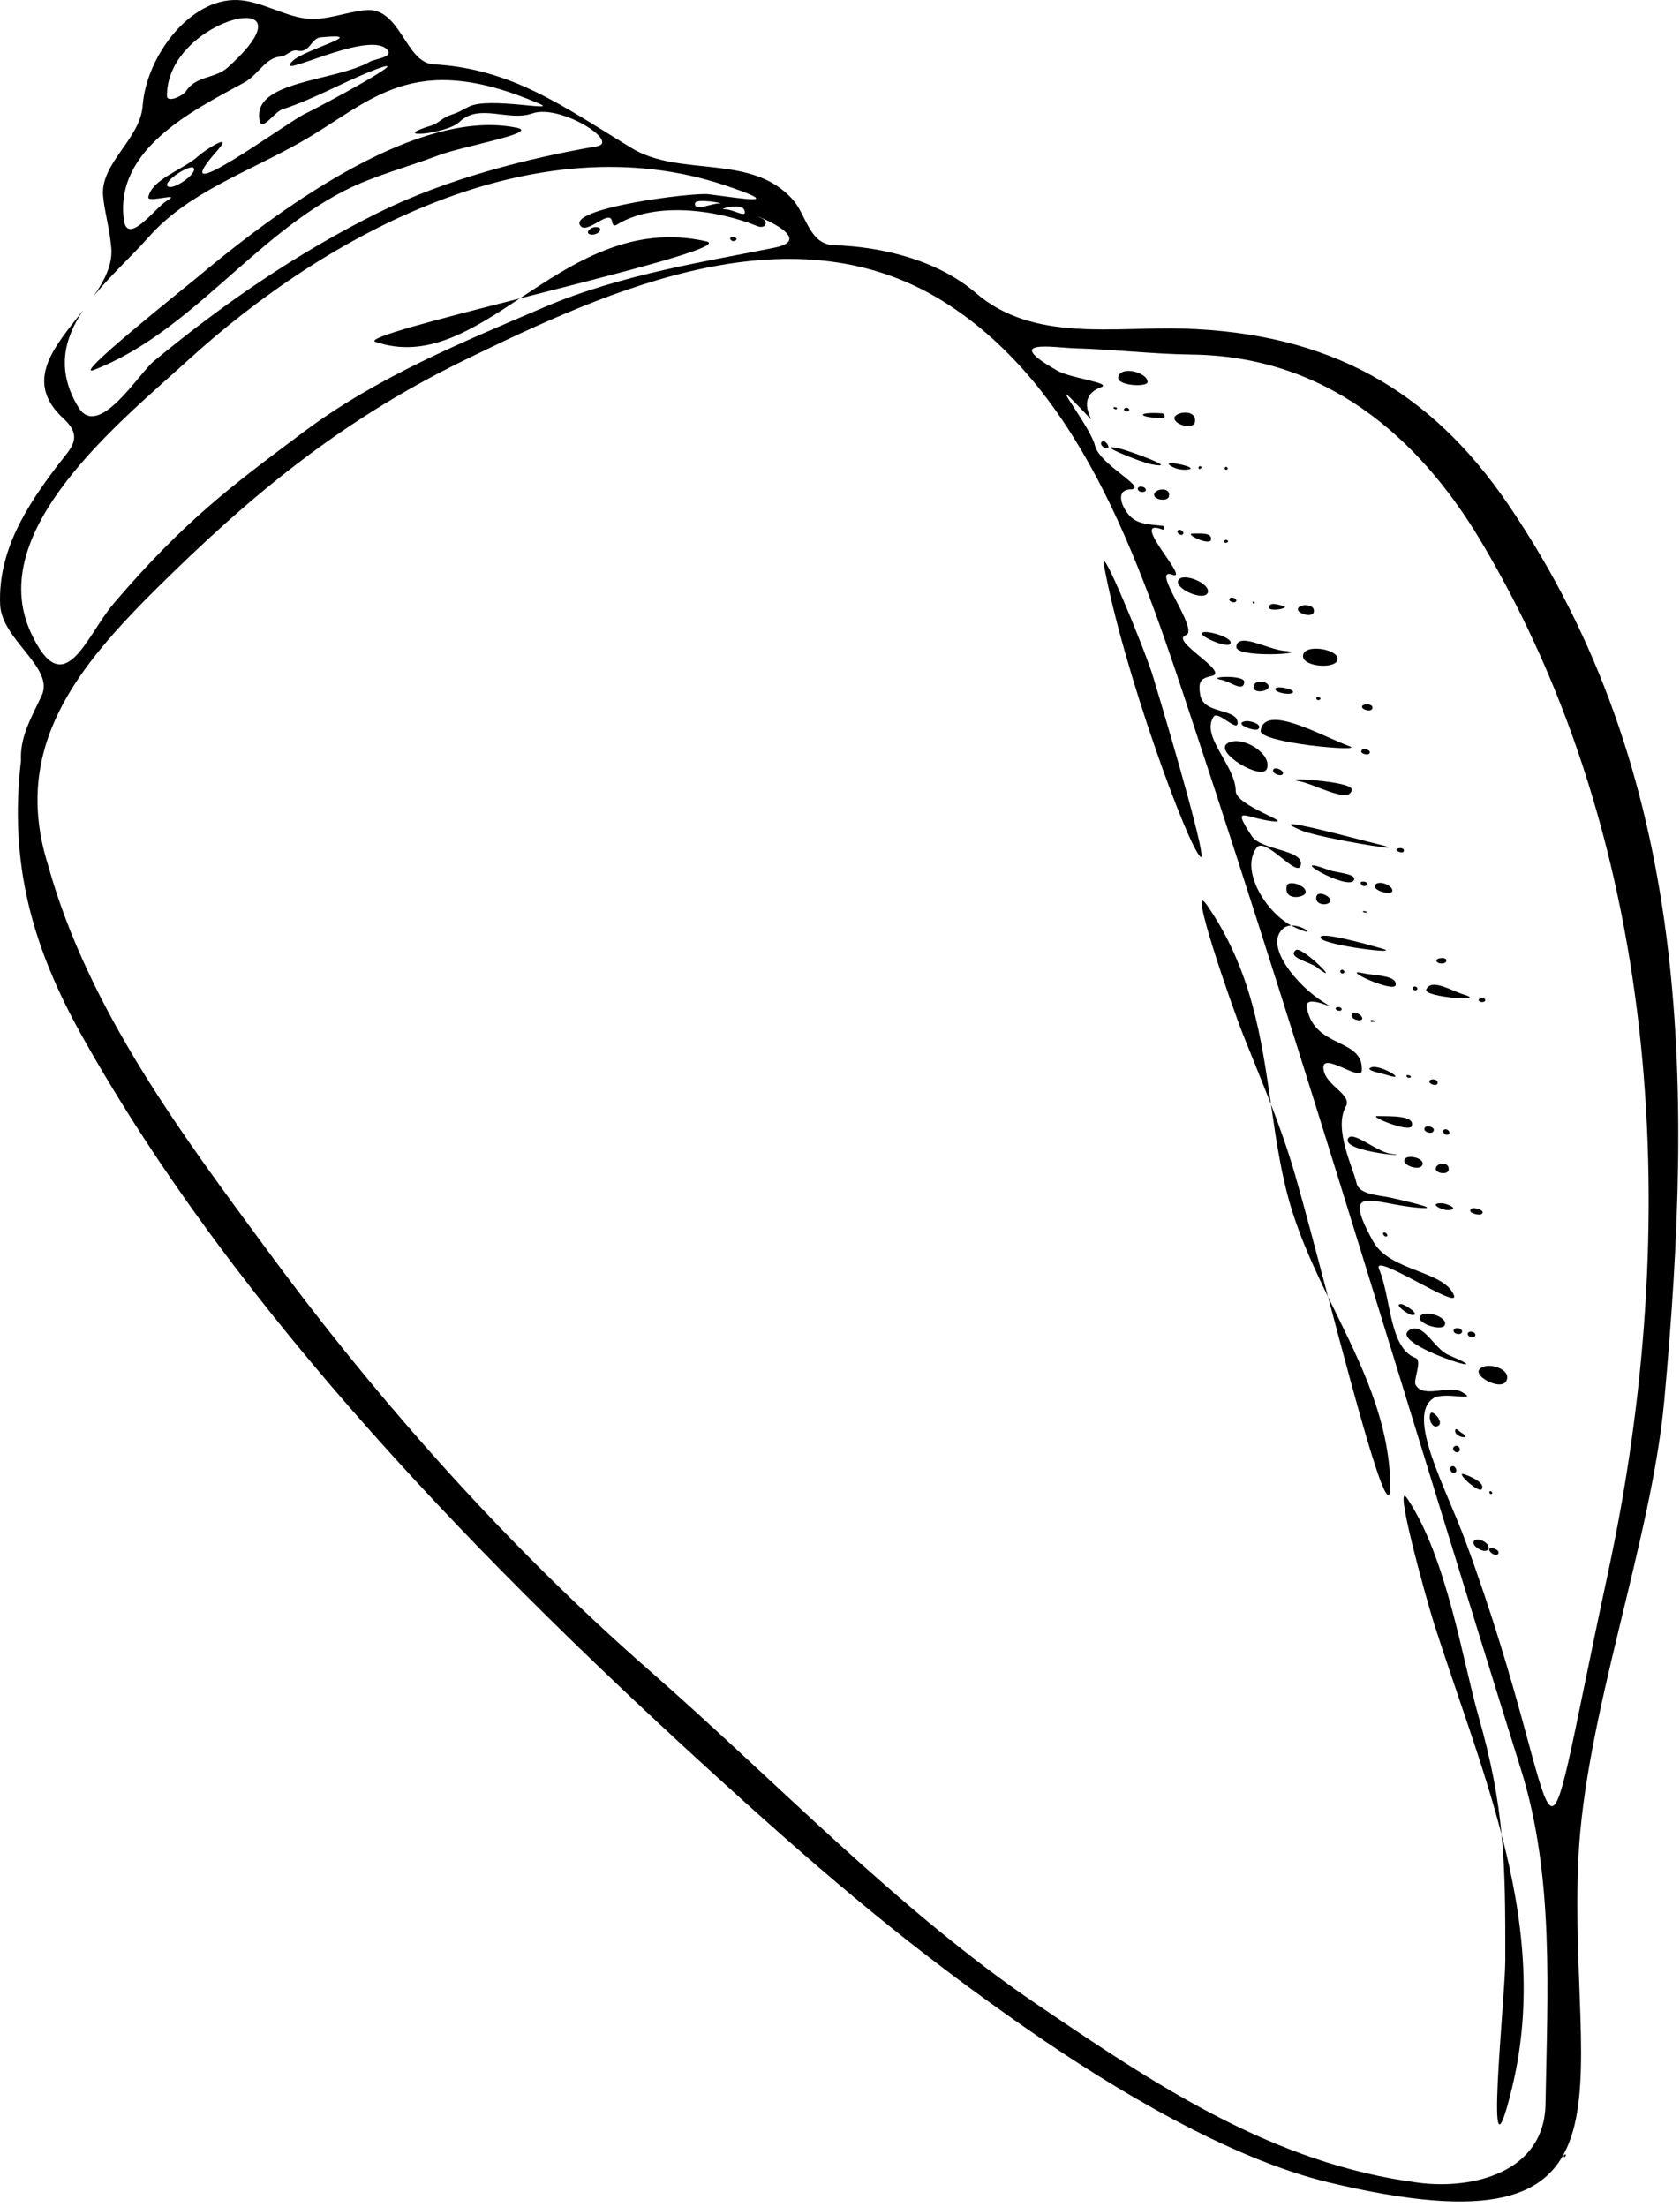 <svg width="150" height="197" viewBox="0 0 150 197" fill="none" xmlns="http://www.w3.org/2000/svg">
<g clip-path="url(#clip0_609_713)">
<path d="M115.286 82.605C115.386 82.658 115.486 82.712 115.586 82.757C117.742 83.75 116.433 82.56 115.286 82.605Z" fill="black"/>
<path d="M132.207 48.271C148.538 75.603 150.175 109.688 143.578 140.35C136.617 172.71 140.586 163.977 130.85 137.563C129.067 132.727 125.514 126.37 127.989 124.793C128.976 124.164 132.172 125.17 130.526 124.241C129.319 123.558 127.097 124.87 126.386 123.587C126.17 123.197 127.01 121.436 126.395 121.205C124.014 120.307 124.222 115.854 123.13 113.269C122.432 111.619 130.376 117.024 129.814 115.605C128.937 113.388 124.096 113.503 122.598 110.792C119.66 105.48 122.577 107.467 126.65 107.797C129.088 107.995 125.021 107.092 124.159 106.894C123.167 106.67 121.345 106.643 121.122 105.605C120.835 104.272 119.049 100.76 120.156 98.775C120.781 97.654 118.298 96.913 118.161 95.364C118.022 93.79 121.535 96.608 121.59 95.543C121.742 92.597 117.353 93.635 116.681 89.932C116.421 88.506 119.85 90.475 118.237 89.487C115.773 87.976 112.771 84.316 114.608 82.838C114.803 82.681 115.041 82.614 115.286 82.605C112.873 81.282 110.753 77.588 112.199 75.659C112.98 74.617 115.877 78.462 116.139 77.22C116.44 75.796 112.623 75.949 111.749 74.599C109.922 71.781 111.138 72.996 113.567 73.293C115.769 73.56 110.338 71.943 110.333 70.605C110.324 68.325 107.158 65.718 108.365 63.96C108.752 63.394 110.569 65.456 110.501 64.472C110.414 63.21 107.467 63.749 107.168 62.054C106.941 60.765 107.24 60.547 108.199 60.331C109.819 59.97 104.39 57.17 105.875 56.687C107.155 56.269 102.619 50.552 104.666 51.293C106.392 51.917 100.656 46.079 103.785 47.258C104.011 47.341 103.982 46.955 103.829 46.937C102.711 46.8 101.624 46.829 100.881 46.057C100.205 45.352 99.489 43.739 100.93 43.679C102.603 43.609 98.173 41.487 97.768 39.778C97.406 38.245 94.104 34.036 95.562 35.505C99.771 39.745 95.012 35.775 98.29 34.569C99.372 34.171 95.626 33.778 94.404 33.084C89.317 30.192 94.119 31.032 96.014 31.086C99.485 31.18 102.912 31.602 106.384 31.645C118.313 31.789 126.599 38.885 132.207 48.271ZM135.812 157.968C138.789 167.496 138.161 177.922 137.992 187.793C137.887 193.953 131.414 195.421 126.715 194.822C113.622 193.153 103.039 185.981 92.546 178.87C80.276 170.557 69.221 158.929 58.113 149.211C45.345 138.039 33.983 125.307 23.982 111.745C16.466 101.554 7.895 90.21 4.282 77.186C0.986 66.675 6.931 59.496 14.182 52.328C22.058 44.545 30.149 37.679 41.34 32.206C54.594 25.726 71.11 18.275 84.789 27.264C97.084 35.343 102.134 51.309 106.666 65.002C116.896 95.9 126.094 126.87 135.812 157.968ZM62.056 18.14C62.12 17.658 64.852 18.188 64.272 18.156C63.551 18.116 61.949 18.94 62.056 18.14ZM66.44 18.718C66.822 19.6 65.502 18.662 64.653 18.671C64.057 18.675 66.174 18.105 66.44 18.718ZM2.757 56.469C-1.45 47.364 10.764 37.636 16.792 32.146C29.308 20.748 47.857 10.854 64.817 16.569C70.32 18.424 66.163 17.698 63.272 17.337C61.8 17.152 50.411 18.621 51.857 20.193C52.477 20.869 54.43 18.662 54.633 19.721C54.733 20.24 54.909 20.157 55.148 20.013C58.499 17.977 63.979 18.704 67.647 20.191C68.333 20.469 68.696 19.766 67.971 19.465C66.269 18.756 73.252 21.264 69.185 22.099C63.455 23.271 55.554 24.444 48.626 27.403C41.132 30.603 33.636 33.664 27.029 38.613C20.782 43.29 16.487 46.438 10.158 53.855C7.668 56.772 5.727 62.9 2.757 56.469ZM33.064 5.489C29.897 7.308 22.432 7.165 23.183 10.787C23.387 11.77 24.5 9.983 25.228 9.749C28.067 8.842 30.696 7.29 33.462 6.228C37.732 4.593 28.631 9.498 27.204 10.171C25.674 10.892 14.159 19.36 19.441 13.391C20.894 11.748 18.332 13.362 17.727 13.912C16.342 15.172 13.575 15.96 13.242 17.604C13.134 18.136 16.307 17.112 14.926 17.898C13.911 18.477 11.369 22.03 11.055 19.607C10.234 13.27 17.311 9.816 21.812 7.362C23.009 6.709 23.733 5.141 25.007 5.056C25.623 5.016 25.97 4.382 26.561 4.517C27.668 4.766 27.773 3.412 28.626 3.331C33.211 2.898 27.223 4.371 26.123 5.447C24.256 7.275 32.674 2.734 34.498 4.36C35.31 5.083 33.462 5.263 33.064 5.489ZM17.32 15.04C17.522 15.567 15.44 17.013 14.975 16.629C14.481 16.221 17.117 14.509 17.32 15.04ZM14.907 8.55C14.888 1.472 28.76 -1.541 20.323 6.03C19.187 7.05 17.532 6.715 16.589 8.162C16.335 8.55 14.909 9.23 14.907 8.55ZM105.681 29.328C99.502 29.137 92.262 30.569 87.149 26.166C83.752 23.242 78.851 22.027 74.469 21.886C72.259 21.816 72.004 19.203 70.803 17.84C67.108 13.64 60.743 15.875 56.376 13.207C50.3 9.498 45.693 6.129 38.71 5.741C36.171 5.599 35.774 0.608 32.638 0.904C30.825 1.075 29.051 1.881 27.27 1.65C25.288 1.391 23.246 0.089 21.23 0.004C16.98 -0.176 13.059 5.009 12.737 9.446C12.521 12.419 8.936 14.586 9.205 17.492C9.344 18.996 9.743 20.137 9.932 22.079C10.078 23.575 9.349 25.018 8.355 26.44C9.886 24.549 11.806 22.825 13.254 21.179C16.768 17.189 22.057 15.401 26.806 12.711C33.165 9.111 36.686 4.335 48.144 9.251C49.956 10.027 43.701 8.622 41.885 9.511C40.731 10.075 41.298 9.886 40.091 10.319C39.515 10.526 39.12 11.018 38.499 11.209C34.516 12.421 39.85 12.001 41.02 10.885C42.819 9.167 45.356 10.881 47.538 10.122C50.011 9.262 55.423 12.693 53.274 13.063C46.974 14.15 39.796 15.992 33.754 18.992C26.5 22.593 19.92 27.125 13.724 32.245C12.383 33.352 8.777 39.269 6.999 36.347C4.976 33.024 5.737 30.192 7.444 27.664C4.954 30.864 1.998 33.987 5.675 37.364C7.52 39.06 6.285 40.034 5.143 41.536C2.446 45.089 -0.194 49.106 0.013 53.972C0.147 57.116 4.893 59.588 3.721 62.087C2.767 64.115 1.774 65.761 1.874 67.885C0.791 77.13 2.921 84.585 7.288 92.402C21.214 117.325 43.595 140.085 64.747 159.262C74.017 167.664 81.497 174.008 91.812 181.162C99.282 186.34 109.739 192.666 118.683 194.797C147.579 201.684 139.98 186.641 140.925 165.92C141.51 153.109 147.435 137.66 148.599 124.962C151.223 96.34 151.011 69.037 134.669 45.037C127.66 34.746 118.622 29.73 105.681 29.328Z" fill="black"/>
<path d="M139.717 192.298C139.646 192.334 139.587 192.394 139.625 192.477C139.709 192.664 139.937 192.185 139.717 192.298Z" fill="black"/>
<path d="M128.08 145.036C130.094 151.317 132.448 157.501 134.072 163.744C133.76 160.463 133.156 157.187 131.992 153.118C130.608 148.281 129.192 139.052 125.664 133.769C124.323 131.761 127.277 142.53 128.08 145.036Z" fill="black"/>
<path d="M134.989 186.406C136.893 178.602 135.994 171.134 134.072 163.744C134.4 167.189 134.406 170.635 134.401 175.01C134.397 178.302 132.412 196.968 134.989 186.406Z" fill="black"/>
<path d="M124.103 131.633C123.732 125.819 121.059 120.843 118.575 115.742C121.364 126.275 124.509 138.031 124.103 131.633Z" fill="black"/>
<path d="M110.998 92.361C111.874 94.569 112.703 96.556 113.481 98.57C112.624 92.629 111.742 86.521 107.765 80.786C105.942 78.156 109.935 89.678 110.998 92.361Z" fill="black"/>
<path d="M118.575 115.742C117.45 111.489 116.383 107.435 115.631 104.855C114.966 102.572 114.248 100.557 113.481 98.57C113.954 101.846 114.419 105.071 115.392 108.154C116.222 110.783 117.377 113.278 118.575 115.742Z" fill="black"/>
<path d="M98.566 50.431C100.27 59.795 106.104 75.657 107.199 76.481C107.788 76.921 105.032 67.263 102.922 60.298C102.243 58.059 98.137 48.071 98.566 50.431Z" fill="black"/>
<path d="M116.149 74.103C117.806 74.815 127.207 76.34 122.808 75.289C121.172 74.898 112.463 72.516 116.149 74.103Z" fill="black"/>
<path d="M112.559 65.209C112.395 66.336 121.939 67.135 120.509 66.612C118.053 65.712 112.92 62.743 112.559 65.209Z" fill="black"/>
<path d="M112.548 65.224C112.557 65.229 112.55 65.22 112.551 65.204C112.545 65.189 112.547 65.202 112.548 65.213C112.547 65.218 112.546 65.224 112.548 65.224Z" fill="black"/>
<path d="M125.873 118.695C123.667 119.905 134.939 123.327 129.345 120.94C128.028 120.379 127.127 118.005 125.873 118.695Z" fill="black"/>
<path d="M117.925 83.736C118.275 84.392 125.584 85.277 123.32 84.639C122.08 84.289 117.534 83.004 117.925 83.736Z" fill="black"/>
<path d="M102.805 41.44C105.568 41.954 100.746 40.203 99.927 40.025C97.403 39.482 101.923 41.278 102.805 41.44Z" fill="black"/>
<path d="M124.153 102.971C122.87 102.796 120.615 100.744 120.337 101.689C119.992 102.864 126.638 103.31 124.153 102.971Z" fill="black"/>
<path d="M115.985 69.722C117.458 69.994 120.528 71.808 120.693 70.479C120.791 69.693 113.935 69.345 115.985 69.722Z" fill="black"/>
<path d="M113.111 68.622C113.629 67.297 110.898 65.568 109.602 66.338C108.301 67.108 112.68 69.722 113.111 68.622Z" fill="black"/>
<path d="M115.698 84.798C114.891 85.468 116.954 85.856 117.558 86.321C120.034 88.227 116.216 84.367 115.698 84.798Z" fill="black"/>
<path d="M114.652 58.088C113.218 57.976 110.536 56.379 110.386 57.709C110.263 58.804 117.446 58.308 114.652 58.088Z" fill="black"/>
<path d="M121.783 86.871C119.361 86.312 124.513 88.703 124.616 87.906C124.729 87.028 122.702 87.084 121.783 86.871Z" fill="black"/>
<path d="M127.341 88.32C127.048 88.995 133.006 89.451 130.675 88.757C129.607 88.441 127.797 87.271 127.341 88.32Z" fill="black"/>
<path d="M118.676 77.66C114.383 76.073 120.313 79.537 120.872 78.574C121.217 77.981 119.333 77.903 118.676 77.66Z" fill="black"/>
<path d="M126.046 100.506C126.391 99.52 124.057 99.637 122.99 99.61C122.095 99.59 125.832 101.119 126.046 100.506Z" fill="black"/>
<path d="M109.827 57.484C110.227 57.004 108.258 56.379 107.588 56.413C106.357 56.476 109.475 57.906 109.827 57.484Z" fill="black"/>
<path d="M116.339 58.539C116.297 59.57 119.521 59.763 119.428 58.76C119.348 57.904 116.385 57.437 116.339 58.539Z" fill="black"/>
<path d="M107.821 52.928C108.204 52.135 105.606 51.013 105.205 51.798C104.834 52.524 107.453 53.687 107.821 52.928Z" fill="black"/>
<path d="M109.048 60.679C109.859 60.828 111.012 61.825 111.098 60.877C111.16 60.185 107.525 60.401 109.048 60.679Z" fill="black"/>
<path d="M132.314 132.888C132.593 132.329 131.315 131.779 130.741 131.581C129.826 131.267 132.07 133.38 132.314 132.888Z" fill="black"/>
<path d="M123.797 95.932C125.92 96.644 123.229 94.941 122.414 95.272C121.781 95.53 123.454 95.817 123.797 95.932Z" fill="black"/>
<path d="M132.096 122.213C131.5 122.918 134.499 124.4 134.573 122.945C134.618 122.076 132.676 121.526 132.096 122.213Z" fill="black"/>
<path d="M103.717 36.884C101.41 36.747 101.556 37.261 103.764 37.317C104.11 37.326 104.039 36.902 103.717 36.884Z" fill="black"/>
<path d="M106.07 41.905C107.266 41.741 103.539 40.95 104.52 41.577C104.965 41.862 105.547 41.977 106.07 41.905Z" fill="black"/>
<path d="M102.465 34.084C102.415 33.206 100.036 32.622 99.845 33.655C99.697 34.45 102.492 34.582 102.465 34.084Z" fill="black"/>
<path d="M126.855 117.417C126.234 118.057 128.753 118.879 129.002 118.266C129.283 117.572 127.35 116.909 126.855 117.417Z" fill="black"/>
<path d="M128.329 127.295C129.037 127.025 127.961 125.871 127.754 126.114C127.477 126.437 127.799 127.499 128.329 127.295Z" fill="black"/>
<path d="M128.76 107.395C127.435 107.352 128.744 108.064 129.372 108.004C130.362 107.909 129.156 107.409 128.76 107.395Z" fill="black"/>
<path d="M106.704 37.596C106.791 36.441 104.813 36.772 104.858 37.344C104.906 37.946 106.644 38.397 106.704 37.596Z" fill="black"/>
<path d="M113.904 61.6C114.062 61.849 115.142 62.031 115.394 61.847C115.846 61.517 113.561 61.063 113.904 61.6Z" fill="black"/>
<path d="M126.096 117.372C126.887 117.383 125.47 116.424 125.134 116.399C124.315 116.334 125.749 117.367 126.096 117.372Z" fill="black"/>
<path d="M106.569 47.617C105.547 47.577 108.012 48.754 108.122 48.181C108.256 47.48 107.064 47.635 106.569 47.617Z" fill="black"/>
<path d="M112.326 65.083C112.813 64.672 111.619 64.27 111.141 64.378C110.113 64.609 112.045 65.319 112.326 65.083Z" fill="black"/>
<path d="M124.319 79.492C124.319 78.987 123.004 78.495 122.772 79.021C122.557 79.513 124.319 79.964 124.319 79.492Z" fill="black"/>
<path d="M114.499 54.062C114.129 53.992 113.46 53.703 113.301 54.138C113.095 54.704 115.46 54.244 114.499 54.062Z" fill="black"/>
<path d="M116.556 79.712C116.792 79.059 115.01 78.482 114.889 79.066C114.606 80.429 116.407 80.126 116.556 79.712Z" fill="black"/>
<path d="M127.012 103.939C127.178 103.322 125.52 102.98 125.386 103.535C125.26 104.056 126.847 104.55 127.012 103.939Z" fill="black"/>
<path d="M115.884 54.399C115.924 54.852 117.484 55.227 117.299 54.406C117.173 53.849 115.842 53.925 115.884 54.399Z" fill="black"/>
<path d="M131.396 107.869C130.895 108.228 132.038 108.52 132.278 108.358C132.732 108.053 131.601 107.721 131.396 107.869Z" fill="black"/>
<path d="M104.362 44.325C104.575 43.367 102.99 43.632 103.045 44.175C103.094 44.662 104.268 44.75 104.362 44.325Z" fill="black"/>
<path d="M112.017 61.059C111.542 61.975 113.251 61.769 113.272 61.31C113.294 60.803 112.213 60.682 112.017 61.059Z" fill="black"/>
<path d="M132.931 138.235C132.96 138.284 132.956 138.246 132.936 138.208C132.936 138.208 132.935 138.21 132.934 138.215C132.925 138.203 132.911 138.199 132.907 138.212C132.904 138.224 132.92 138.239 132.931 138.235Z" fill="black"/>
<path d="M131.603 137.543C131.295 138.008 132.724 138.796 132.907 138.212C133.059 137.725 131.884 137.123 131.603 137.543Z" fill="black"/>
<path d="M129.348 104.388C129.401 103.602 128.17 103.789 128.19 104.337C128.204 104.73 129.314 104.902 129.348 104.388Z" fill="black"/>
<path d="M118.771 80.382C118.823 79.982 117.713 79.479 117.548 79.975C117.276 80.797 118.7 80.927 118.771 80.382Z" fill="black"/>
<path d="M127.224 100.629C126.97 100.975 127.729 101.24 127.938 101.022C128.301 100.643 127.41 100.376 127.224 100.629Z" fill="black"/>
<path d="M113.687 68.687C113.505 69.033 114.37 69.354 114.536 69.084C114.717 68.79 113.846 68.384 113.687 68.687Z" fill="black"/>
<path d="M128.293 85.84C128.511 86.094 129.247 86.038 129.124 85.65C129.042 85.389 128.01 85.51 128.293 85.84Z" fill="black"/>
<path d="M129.879 129.08C129.52 129.284 129.945 129.789 130.252 129.56C130.487 129.385 130.216 128.885 129.879 129.08Z" fill="black"/>
<path d="M121.629 90.911C121.659 90.603 120.82 90.098 120.695 90.583C120.586 91.007 121.598 91.236 121.629 90.911Z" fill="black"/>
<path d="M102.292 43.658C102.193 43.36 101.434 43.337 101.614 43.728C101.732 43.986 102.399 43.975 102.292 43.658Z" fill="black"/>
<path d="M129.921 127.701C129.888 128.337 131.554 128.519 130.468 127.867C130.309 127.771 129.94 127.335 129.921 127.701Z" fill="black"/>
<path d="M129.618 130.87C129.304 130.995 129.581 131.586 129.894 131.453C130.205 131.321 129.922 130.748 129.618 130.87Z" fill="black"/>
<path d="M121.626 66.913C121.286 67.203 122.017 67.436 122.228 67.284C122.549 67.05 121.865 66.709 121.626 66.913Z" fill="black"/>
<path d="M124.728 75.781C124.512 75.936 125.251 76.241 125.339 75.971C125.434 75.68 124.941 75.628 124.728 75.781Z" fill="black"/>
<path d="M124.577 75.87C124.562 75.904 124.656 75.861 124.616 75.859C124.602 75.859 124.582 75.857 124.577 75.87Z" fill="black"/>
<path d="M110.326 53.712C110.574 53.505 110.016 53.215 109.824 53.386C109.57 53.615 110.128 53.876 110.326 53.712Z" fill="black"/>
<path d="M128.947 100.822C128.654 101 129.079 101.406 129.314 101.254C129.6 101.067 129.198 100.67 128.947 100.822Z" fill="black"/>
<path d="M122.011 79.014C122.404 78.684 121.239 78.522 121.52 78.913C121.637 79.077 121.84 79.158 122.011 79.014Z" fill="black"/>
<path d="M132.089 89.141C131.843 89.382 132.359 89.516 132.528 89.391C132.829 89.164 132.287 88.946 132.089 89.141Z" fill="black"/>
<path d="M132.976 138.246C132.846 138.48 133.577 139.014 133.776 138.673C133.974 138.331 133.102 138.019 132.976 138.246Z" fill="black"/>
<path d="M121.605 63.071C121.583 63.352 122.459 63.603 122.536 63.197C122.616 62.772 121.627 62.779 121.605 63.071Z" fill="black"/>
<path d="M105.62 47.676C105.778 47.507 105.394 47.17 105.192 47.319C104.946 47.498 105.416 47.896 105.62 47.676Z" fill="black"/>
<path d="M130.538 118.872C130.595 118.521 129.858 118.4 129.791 118.724C129.719 119.069 130.482 119.22 130.538 118.872Z" fill="black"/>
<path d="M131.722 119.184C131.792 118.852 131.102 118.726 131.049 119.027C130.997 119.321 131.651 119.514 131.722 119.184Z" fill="black"/>
<path d="M123.587 109.995C123.336 110.04 123.601 110.397 123.771 110.366C124.025 110.319 123.744 109.966 123.587 109.995Z" fill="black"/>
<path d="M119.952 86.869C120.167 86.763 119.93 86.478 119.761 86.566C119.521 86.689 119.759 86.963 119.952 86.869Z" fill="black"/>
<path d="M119.792 90.062C119.787 89.837 119.153 89.819 119.272 90.066C119.36 90.251 119.797 90.287 119.792 90.062Z" fill="black"/>
<path d="M126.201 88.093C126.008 88.257 126.295 88.45 126.466 88.362C126.72 88.232 126.391 87.929 126.201 88.093Z" fill="black"/>
<path d="M100.723 36.704C100.995 36.558 100.649 36.304 100.453 36.421C100.179 36.585 100.528 36.81 100.723 36.704Z" fill="black"/>
<path d="M127.625 96.565C127.652 96.792 128.373 97.014 128.364 96.617C128.357 96.262 127.585 96.239 127.625 96.565Z" fill="black"/>
<path d="M109.588 48.219C109.488 48.138 109.155 48.248 109.32 48.406C109.437 48.516 109.79 48.381 109.588 48.219Z" fill="black"/>
<path d="M125.926 96.031C125.842 95.945 125.445 95.885 125.616 96.125C125.693 96.235 126.112 96.217 125.926 96.031Z" fill="black"/>
<path d="M122.749 91.099C122.678 91.05 122.28 90.987 122.371 91.158C122.427 91.259 122.903 91.209 122.749 91.099Z" fill="black"/>
<path d="M98.922 40.077C98.877 40.09 98.9 40.084 98.922 40.077V40.077Z" fill="black"/>
<path d="M98.923 40.077C98.923 40.077 98.922 40.075 98.922 40.075C98.921 40.077 98.922 40.077 98.922 40.077C98.923 40.077 98.924 40.079 98.924 40.077H98.923C98.967 40.066 98.945 40.072 98.923 40.077Z" fill="black"/>
<path d="M98.377 39.432C98.108 39.684 98.665 40.097 98.902 40.01C99.15 39.92 98.651 39.179 98.377 39.432Z" fill="black"/>
<path d="M117.539 62.388C117.626 62.595 118.032 62.44 117.855 62.272C117.759 62.182 117.453 62.186 117.539 62.388Z" fill="black"/>
<path d="M121.975 81.352C121.894 81.307 121.539 81.286 121.748 81.423C121.805 81.462 122.209 81.486 121.975 81.352Z" fill="black"/>
<path d="M109.382 41.705C109.263 41.817 109.42 41.972 109.546 41.914C109.73 41.828 109.518 41.577 109.382 41.705Z" fill="black"/>
<path d="M111.972 53.873C112.075 53.842 112.033 53.696 111.916 53.696C111.761 53.698 111.871 53.907 111.972 53.873Z" fill="black"/>
<path d="M107.272 41.705C107.247 41.534 106.988 41.606 107.007 41.759C107.031 41.947 107.29 41.828 107.272 41.705Z" fill="black"/>
<path d="M132.993 133.129C132.917 133.243 133.111 133.441 133.216 133.304C133.303 133.189 133.076 133.003 132.993 133.129Z" fill="black"/>
<path d="M99.683 36.516C99.954 36.376 99.234 36.217 99.461 36.462C99.513 36.518 99.626 36.547 99.683 36.516Z" fill="black"/>
<path d="M46.405 26.638C39.168 28.479 32.554 30.181 33.523 30.511C38.103 32.072 42.1 29.483 46.405 26.638Z" fill="black"/>
<path d="M63.069 21.542C56.327 20.022 51.177 23.487 46.406 26.637C55.205 24.401 64.927 21.962 63.069 21.542Z" fill="black"/>
<path d="M52.883 20.941C53.469 20.954 53.993 20.267 53.168 20.271C52.654 20.276 52.103 20.918 52.883 20.941Z" fill="black"/>
<path d="M65.671 21.459C66.093 21.165 64.984 21.008 65.223 21.378C65.32 21.529 65.521 21.563 65.671 21.459Z" fill="black"/>
<path d="M8.421 33.004C17.014 29.633 22.597 21.152 30.815 16.989C33.397 15.682 36.39 14.912 39.142 13.867C41.338 13.034 48.263 11.84 46.134 11.402C38.395 9.805 27.511 16.454 17.722 24.664C16.543 25.654 6.154 33.893 8.421 33.004Z" fill="black"/>
</g>
<defs>
<clipPath id="clip0_609_713">
<rect width="150" height="196.707" fill="white"/>
</clipPath>
</defs>
</svg>
